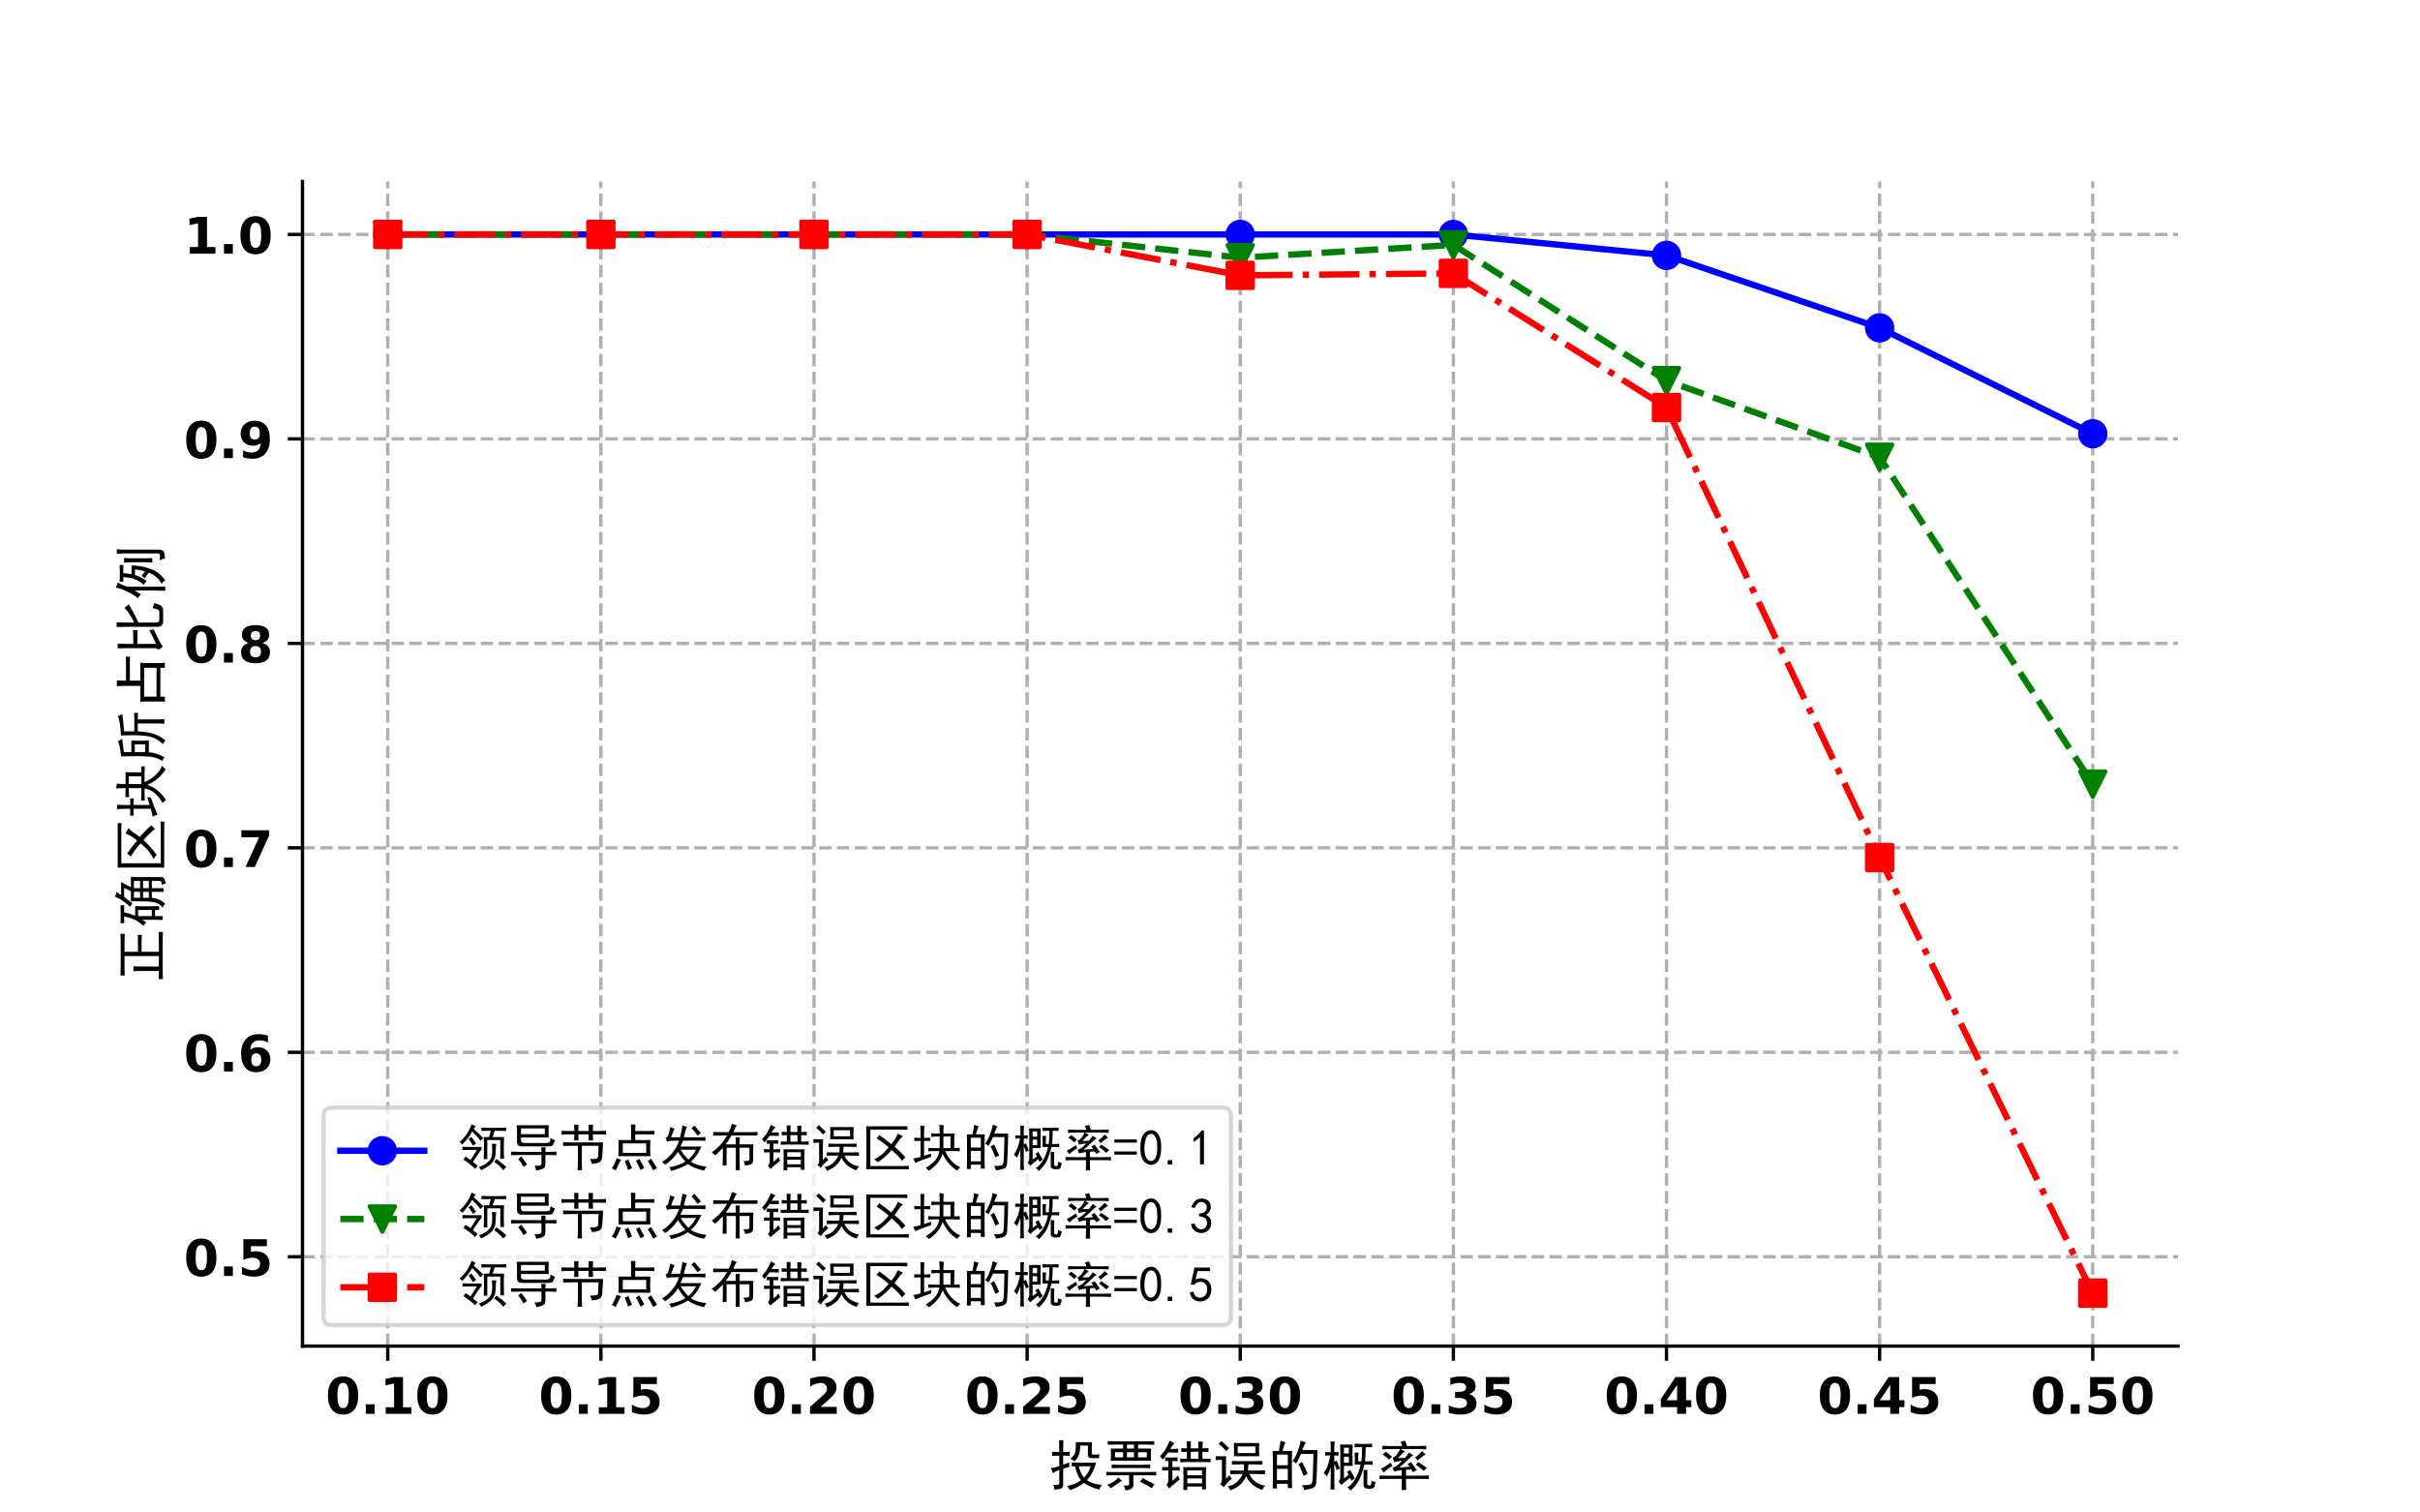 <?xml version="1.0" encoding="utf-8" standalone="no"?>
<!DOCTYPE svg PUBLIC "-//W3C//DTD SVG 1.1//EN"
  "http://www.w3.org/Graphics/SVG/1.1/DTD/svg11.dtd">
<!-- Created with matplotlib (https://matplotlib.org/) -->
<svg height="360pt" version="1.1" viewBox="0 0 576 360" width="576pt" xmlns="http://www.w3.org/2000/svg" xmlns:xlink="http://www.w3.org/1999/xlink">
 <defs>
  <style type="text/css">*{stroke-linecap:butt;stroke-linejoin:round;}</style>
 </defs>
 <g id="figure_1">
  <g id="patch_1">
   <path d="M 0 360 
L 576 360 
L 576 0 
L 0 0 
z
" style="fill:#ffffff;"/>
  </g>
  <g id="axes_1">
   <g id="patch_2">
    <path d="M 72 320.4 
L 518.4 320.4 
L 518.4 43.2 
L 72 43.2 
z
" style="fill:#ffffff;"/>
   </g>
   <g id="matplotlib.axis_1">
    <g id="xtick_1">
     <g id="line2d_1">
      <path clip-path="url(#pb05c354118)" d="M 92.291 320.4 
L 92.291 43.2 
" style="fill:none;stroke:#b0b0b0;stroke-dasharray:2.96,1.28;stroke-dashoffset:0;stroke-width:0.8;"/>
     </g>
     <g id="line2d_2">
      <defs>
       <path d="M 0 0 
L 0 3.5 
" id="m60b25758b2" style="stroke:#000000;stroke-width:0.8;"/>
      </defs>
      <g>
       <use style="stroke:#000000;stroke-width:0.8;" x="92.291" xlink:href="#m60b25758b2" y="320.4"/>
      </g>
     </g>
     <g id="text_1">
      <!-- 0.10 -->
      <g transform="translate(77.488 336.518)scale(0.12 -0.12)">
       <defs>
        <path d="M 46 36.531 
Q 46 50.203 43.438 55.781 
Q 40.875 61.375 34.812 61.375 
Q 28.766 61.375 26.172 55.781 
Q 23.578 50.203 23.578 36.531 
Q 23.578 22.703 26.172 17.031 
Q 28.766 11.375 34.812 11.375 
Q 40.828 11.375 43.406 17.031 
Q 46 22.703 46 36.531 
z
M 64.797 36.375 
Q 64.797 18.266 56.984 8.422 
Q 49.172 -1.422 34.812 -1.422 
Q 20.406 -1.422 12.594 8.422 
Q 4.781 18.266 4.781 36.375 
Q 4.781 54.547 12.594 64.375 
Q 20.406 74.219 34.812 74.219 
Q 49.172 74.219 56.984 64.375 
Q 64.797 54.547 64.797 36.375 
z
" id="DejaVuSans-Bold-48"/>
        <path d="M 10.203 18.891 
L 27.781 18.891 
L 27.781 0 
L 10.203 0 
z
" id="DejaVuSans-Bold-46"/>
        <path d="M 11.719 12.984 
L 28.328 12.984 
L 28.328 60.109 
L 11.281 56.594 
L 11.281 69.391 
L 28.219 72.906 
L 46.094 72.906 
L 46.094 12.984 
L 62.703 12.984 
L 62.703 0 
L 11.719 0 
z
" id="DejaVuSans-Bold-49"/>
       </defs>
       <use xlink:href="#DejaVuSans-Bold-48"/>
       <use x="69.58" xlink:href="#DejaVuSans-Bold-46"/>
       <use x="107.568" xlink:href="#DejaVuSans-Bold-49"/>
       <use x="177.148" xlink:href="#DejaVuSans-Bold-48"/>
      </g>
     </g>
    </g>
    <g id="xtick_2">
     <g id="line2d_3">
      <path clip-path="url(#pb05c354118)" d="M 143.018 320.4 
L 143.018 43.2 
" style="fill:none;stroke:#b0b0b0;stroke-dasharray:2.96,1.28;stroke-dashoffset:0;stroke-width:0.8;"/>
     </g>
     <g id="line2d_4">
      <g>
       <use style="stroke:#000000;stroke-width:0.8;" x="143.018" xlink:href="#m60b25758b2" y="320.4"/>
      </g>
     </g>
     <g id="text_2">
      <!-- 0.15 -->
      <g transform="translate(128.215 336.518)scale(0.12 -0.12)">
       <defs>
        <path d="M 10.594 72.906 
L 57.328 72.906 
L 57.328 59.078 
L 25.594 59.078 
L 25.594 47.797 
Q 27.734 48.391 29.906 48.703 
Q 32.078 49.031 34.422 49.031 
Q 47.75 49.031 55.172 42.359 
Q 62.594 35.688 62.594 23.781 
Q 62.594 11.969 54.516 5.266 
Q 46.438 -1.422 32.078 -1.422 
Q 25.875 -1.422 19.797 -0.219 
Q 13.719 0.984 7.719 3.422 
L 7.719 18.219 
Q 13.672 14.797 19.016 13.078 
Q 24.359 11.375 29.109 11.375 
Q 35.938 11.375 39.859 14.719 
Q 43.797 18.062 43.797 23.781 
Q 43.797 29.547 39.859 32.859 
Q 35.938 36.188 29.109 36.188 
Q 25.047 36.188 20.453 35.125 
Q 15.875 34.078 10.594 31.891 
z
" id="DejaVuSans-Bold-53"/>
       </defs>
       <use xlink:href="#DejaVuSans-Bold-48"/>
       <use x="69.58" xlink:href="#DejaVuSans-Bold-46"/>
       <use x="107.568" xlink:href="#DejaVuSans-Bold-49"/>
       <use x="177.148" xlink:href="#DejaVuSans-Bold-53"/>
      </g>
     </g>
    </g>
    <g id="xtick_3">
     <g id="line2d_5">
      <path clip-path="url(#pb05c354118)" d="M 193.745 320.4 
L 193.745 43.2 
" style="fill:none;stroke:#b0b0b0;stroke-dasharray:2.96,1.28;stroke-dashoffset:0;stroke-width:0.8;"/>
     </g>
     <g id="line2d_6">
      <g>
       <use style="stroke:#000000;stroke-width:0.8;" x="193.745" xlink:href="#m60b25758b2" y="320.4"/>
      </g>
     </g>
     <g id="text_3">
      <!-- 0.20 -->
      <g transform="translate(178.942 336.518)scale(0.12 -0.12)">
       <defs>
        <path d="M 28.812 13.812 
L 60.891 13.812 
L 60.891 0 
L 7.906 0 
L 7.906 13.812 
L 34.516 37.312 
Q 38.094 40.531 39.797 43.609 
Q 41.5 46.688 41.5 50 
Q 41.5 55.125 38.062 58.25 
Q 34.625 61.375 28.906 61.375 
Q 24.516 61.375 19.281 59.5 
Q 14.062 57.625 8.109 53.906 
L 8.109 69.922 
Q 14.453 72.016 20.656 73.109 
Q 26.859 74.219 32.812 74.219 
Q 45.906 74.219 53.156 68.453 
Q 60.406 62.703 60.406 52.391 
Q 60.406 46.438 57.328 41.281 
Q 54.25 36.141 44.391 27.484 
z
" id="DejaVuSans-Bold-50"/>
       </defs>
       <use xlink:href="#DejaVuSans-Bold-48"/>
       <use x="69.58" xlink:href="#DejaVuSans-Bold-46"/>
       <use x="107.568" xlink:href="#DejaVuSans-Bold-50"/>
       <use x="177.148" xlink:href="#DejaVuSans-Bold-48"/>
      </g>
     </g>
    </g>
    <g id="xtick_4">
     <g id="line2d_7">
      <path clip-path="url(#pb05c354118)" d="M 244.473 320.4 
L 244.473 43.2 
" style="fill:none;stroke:#b0b0b0;stroke-dasharray:2.96,1.28;stroke-dashoffset:0;stroke-width:0.8;"/>
     </g>
     <g id="line2d_8">
      <g>
       <use style="stroke:#000000;stroke-width:0.8;" x="244.473" xlink:href="#m60b25758b2" y="320.4"/>
      </g>
     </g>
     <g id="text_4">
      <!-- 0.25 -->
      <g transform="translate(229.67 336.518)scale(0.12 -0.12)">
       <use xlink:href="#DejaVuSans-Bold-48"/>
       <use x="69.58" xlink:href="#DejaVuSans-Bold-46"/>
       <use x="107.568" xlink:href="#DejaVuSans-Bold-50"/>
       <use x="177.148" xlink:href="#DejaVuSans-Bold-53"/>
      </g>
     </g>
    </g>
    <g id="xtick_5">
     <g id="line2d_9">
      <path clip-path="url(#pb05c354118)" d="M 295.2 320.4 
L 295.2 43.2 
" style="fill:none;stroke:#b0b0b0;stroke-dasharray:2.96,1.28;stroke-dashoffset:0;stroke-width:0.8;"/>
     </g>
     <g id="line2d_10">
      <g>
       <use style="stroke:#000000;stroke-width:0.8;" x="295.2" xlink:href="#m60b25758b2" y="320.4"/>
      </g>
     </g>
     <g id="text_5">
      <!-- 0.30 -->
      <g transform="translate(280.397 336.518)scale(0.12 -0.12)">
       <defs>
        <path d="M 46.578 39.312 
Q 53.953 37.406 57.781 32.688 
Q 61.625 27.984 61.625 20.703 
Q 61.625 9.859 53.312 4.219 
Q 45.016 -1.422 29.109 -1.422 
Q 23.484 -1.422 17.844 -0.516 
Q 12.203 0.391 6.688 2.203 
L 6.688 16.703 
Q 11.969 14.062 17.156 12.719 
Q 22.359 11.375 27.391 11.375 
Q 34.859 11.375 38.844 13.953 
Q 42.828 16.547 42.828 21.391 
Q 42.828 26.375 38.75 28.938 
Q 34.672 31.5 26.703 31.5 
L 19.188 31.5 
L 19.188 43.609 
L 27.094 43.609 
Q 34.188 43.609 37.641 45.828 
Q 41.109 48.047 41.109 52.594 
Q 41.109 56.781 37.734 59.078 
Q 34.375 61.375 28.219 61.375 
Q 23.688 61.375 19.047 60.344 
Q 14.406 59.328 9.812 57.328 
L 9.812 71.094 
Q 15.375 72.656 20.844 73.438 
Q 26.312 74.219 31.594 74.219 
Q 45.797 74.219 52.844 69.547 
Q 59.906 64.891 59.906 55.516 
Q 59.906 49.125 56.531 45.047 
Q 53.172 40.969 46.578 39.312 
z
" id="DejaVuSans-Bold-51"/>
       </defs>
       <use xlink:href="#DejaVuSans-Bold-48"/>
       <use x="69.58" xlink:href="#DejaVuSans-Bold-46"/>
       <use x="107.568" xlink:href="#DejaVuSans-Bold-51"/>
       <use x="177.148" xlink:href="#DejaVuSans-Bold-48"/>
      </g>
     </g>
    </g>
    <g id="xtick_6">
     <g id="line2d_11">
      <path clip-path="url(#pb05c354118)" d="M 345.927 320.4 
L 345.927 43.2 
" style="fill:none;stroke:#b0b0b0;stroke-dasharray:2.96,1.28;stroke-dashoffset:0;stroke-width:0.8;"/>
     </g>
     <g id="line2d_12">
      <g>
       <use style="stroke:#000000;stroke-width:0.8;" x="345.927" xlink:href="#m60b25758b2" y="320.4"/>
      </g>
     </g>
     <g id="text_6">
      <!-- 0.35 -->
      <g transform="translate(331.124 336.518)scale(0.12 -0.12)">
       <use xlink:href="#DejaVuSans-Bold-48"/>
       <use x="69.58" xlink:href="#DejaVuSans-Bold-46"/>
       <use x="107.568" xlink:href="#DejaVuSans-Bold-51"/>
       <use x="177.148" xlink:href="#DejaVuSans-Bold-53"/>
      </g>
     </g>
    </g>
    <g id="xtick_7">
     <g id="line2d_13">
      <path clip-path="url(#pb05c354118)" d="M 396.655 320.4 
L 396.655 43.2 
" style="fill:none;stroke:#b0b0b0;stroke-dasharray:2.96,1.28;stroke-dashoffset:0;stroke-width:0.8;"/>
     </g>
     <g id="line2d_14">
      <g>
       <use style="stroke:#000000;stroke-width:0.8;" x="396.655" xlink:href="#m60b25758b2" y="320.4"/>
      </g>
     </g>
     <g id="text_7">
      <!-- 0.40 -->
      <g transform="translate(381.851 336.518)scale(0.12 -0.12)">
       <defs>
        <path d="M 36.812 57.422 
L 16.219 26.906 
L 36.812 26.906 
z
M 33.688 72.906 
L 54.594 72.906 
L 54.594 26.906 
L 64.984 26.906 
L 64.984 13.281 
L 54.594 13.281 
L 54.594 0 
L 36.812 0 
L 36.812 13.281 
L 4.5 13.281 
L 4.5 29.391 
z
" id="DejaVuSans-Bold-52"/>
       </defs>
       <use xlink:href="#DejaVuSans-Bold-48"/>
       <use x="69.58" xlink:href="#DejaVuSans-Bold-46"/>
       <use x="107.568" xlink:href="#DejaVuSans-Bold-52"/>
       <use x="177.148" xlink:href="#DejaVuSans-Bold-48"/>
      </g>
     </g>
    </g>
    <g id="xtick_8">
     <g id="line2d_15">
      <path clip-path="url(#pb05c354118)" d="M 447.382 320.4 
L 447.382 43.2 
" style="fill:none;stroke:#b0b0b0;stroke-dasharray:2.96,1.28;stroke-dashoffset:0;stroke-width:0.8;"/>
     </g>
     <g id="line2d_16">
      <g>
       <use style="stroke:#000000;stroke-width:0.8;" x="447.382" xlink:href="#m60b25758b2" y="320.4"/>
      </g>
     </g>
     <g id="text_8">
      <!-- 0.45 -->
      <g transform="translate(432.579 336.518)scale(0.12 -0.12)">
       <use xlink:href="#DejaVuSans-Bold-48"/>
       <use x="69.58" xlink:href="#DejaVuSans-Bold-46"/>
       <use x="107.568" xlink:href="#DejaVuSans-Bold-52"/>
       <use x="177.148" xlink:href="#DejaVuSans-Bold-53"/>
      </g>
     </g>
    </g>
    <g id="xtick_9">
     <g id="line2d_17">
      <path clip-path="url(#pb05c354118)" d="M 498.109 320.4 
L 498.109 43.2 
" style="fill:none;stroke:#b0b0b0;stroke-dasharray:2.96,1.28;stroke-dashoffset:0;stroke-width:0.8;"/>
     </g>
     <g id="line2d_18">
      <g>
       <use style="stroke:#000000;stroke-width:0.8;" x="498.109" xlink:href="#m60b25758b2" y="320.4"/>
      </g>
     </g>
     <g id="text_9">
      <!-- 0.50 -->
      <g transform="translate(483.306 336.518)scale(0.12 -0.12)">
       <use xlink:href="#DejaVuSans-Bold-48"/>
       <use x="69.58" xlink:href="#DejaVuSans-Bold-46"/>
       <use x="107.568" xlink:href="#DejaVuSans-Bold-53"/>
       <use x="177.148" xlink:href="#DejaVuSans-Bold-48"/>
      </g>
     </g>
    </g>
    <g id="text_10">
     <!-- 投票错误的概率 -->
     <g transform="translate(249.7 353.373)scale(0.13 -0.13)">
      <defs>
       <path d="M 41.406 40.625 
Q 50 40.234 56.641 40.234 
L 85.938 40.234 
Q 84.375 32.422 80.078 24.016 
Q 75.781 15.625 69.531 8.203 
Q 74.219 4.297 82.031 2.141 
Q 89.844 0 96.875 -0.391 
Q 93.359 -4.297 91.797 -8.984 
Q 83.984 -7.031 77.141 -4.094 
Q 70.312 -1.172 63.672 3.125 
Q 57.812 -1.172 52.344 -4.094 
Q 46.875 -7.031 38.281 -10.156 
Q 36.719 -6.641 32.812 -2.734 
Q 37.891 -1.562 44.141 0.391 
Q 50.391 2.344 58.203 8.203 
Q 50.391 18.359 47.656 33.594 
L 41.406 33.594 
z
M 18.75 59.766 
Q 18.75 72.266 18.359 81.25 
L 26.172 81.25 
Q 25.781 73.047 25.781 59.766 
Q 32.031 59.766 37.891 60.156 
L 37.891 52.734 
Q 32.031 53.125 25.781 53.125 
L 25.781 36.719 
Q 29.297 37.5 36.719 40.625 
Q 36.719 37.109 37.5 32.812 
Q 33.984 32.031 25.781 28.906 
L 25.781 -0.781 
Q 25.391 -5.859 22.266 -7.031 
Q 19.141 -8.203 9.766 -9.375 
Q 9.766 -4.688 7.422 -0.391 
Q 14.453 -0.781 16.406 -0.391 
Q 18.359 0 18.75 3.516 
L 18.75 26.953 
Q 10.547 23.828 6.641 21.094 
Q 5.469 26.172 3.125 30.078 
Q 9.375 30.859 18.75 33.984 
L 18.75 53.125 
Q 10.547 53.125 5.469 52.734 
L 5.469 60.156 
Q 10.547 59.766 18.75 59.766 
z
M 83.984 48.438 
Q 78.906 48.438 75 48.828 
Q 71.094 49.219 71.094 55.469 
L 71.094 71.484 
L 57.031 71.484 
Q 57.031 60.547 54.484 54.297 
Q 51.953 48.047 46.484 42.578 
Q 43.359 45.703 39.062 47.266 
Q 47.266 53.906 48.234 60.938 
Q 49.219 67.969 48.828 77.734 
L 78.516 77.734 
Q 78.125 73.828 78.125 67.188 
L 78.125 57.812 
Q 78.125 55.078 80.859 55.078 
L 86.719 55.078 
Q 90.234 55.078 92.188 55.469 
Q 91.406 52.344 91.406 48.438 
z
M 54.297 33.594 
Q 57.812 19.531 64.062 12.891 
Q 67.578 16.797 70.5 21.094 
Q 73.438 25.391 76.172 33.594 
L 54.297 33.594 
z
" id="SimHei-25237"/>
       <path d="M 12.891 43.75 
Q 13.281 49.609 13.281 54.688 
Q 13.281 60.156 12.891 66.016 
L 35.547 66.016 
L 35.547 73.438 
L 21.484 73.438 
Q 12.109 73.438 7.422 73.047 
L 7.422 79.688 
Q 13.281 79.297 22.266 79.297 
L 76.562 79.297 
Q 83.594 79.297 92.578 79.688 
L 92.578 73.047 
Q 83.594 73.438 76.562 73.438 
L 62.891 73.438 
L 62.891 66.016 
L 86.719 66.016 
Q 86.328 60.156 86.328 54.688 
Q 86.328 49.609 86.719 43.75 
z
M 4.688 23.438 
Q 8.984 23.047 14.453 23.047 
L 83.203 23.047 
Q 88.672 23.047 96.094 23.438 
L 96.094 16.797 
Q 88.672 17.188 83.203 17.188 
L 54.297 17.188 
L 54.297 -0.781 
Q 54.297 -5.859 50.188 -7.812 
Q 46.094 -9.766 39.844 -10.547 
Q 39.062 -5.859 36.328 -1.562 
Q 42.188 -1.953 44.328 -1.562 
Q 46.484 -1.172 46.484 1.562 
L 46.484 17.188 
L 14.453 17.188 
Q 8.984 17.188 4.688 16.797 
z
M 71.875 36.328 
Q 78.516 36.328 85.156 36.719 
L 85.156 30.078 
Q 78.125 30.469 72.266 30.469 
L 26.953 30.469 
Q 20.703 30.469 14.453 30.078 
L 14.453 36.719 
Q 20.703 36.328 27.344 36.328 
z
M 71.094 12.109 
Q 87.109 3.906 93.359 0.391 
Q 89.844 -2.734 87.891 -6.641 
Q 81.25 -1.562 66.406 5.469 
Q 69.531 8.203 71.094 12.109 
z
M 6.25 -0.391 
Q 10.156 1.172 15.812 4.094 
Q 21.484 7.031 26.953 13.281 
Q 29.688 10.156 33.984 7.031 
Q 31.25 5.859 25.781 1.953 
Q 20.312 -1.953 12.5 -6.641 
Q 10.547 -3.125 6.25 -0.391 
z
M 78.906 50 
L 78.906 59.375 
L 62.891 59.375 
L 62.891 50 
z
M 35.547 50 
L 35.547 59.375 
L 20.703 59.375 
L 20.703 50 
z
M 55.469 50 
L 55.469 59.375 
L 42.578 59.375 
L 42.578 50 
z
M 55.469 66.016 
L 55.469 73.438 
L 42.578 73.438 
L 42.578 66.016 
z
" id="SimHei-31080"/>
       <path d="M 87.5 32.031 
Q 87.109 27.344 87.109 12.109 
Q 87.109 -2.734 87.5 -8.594 
L 80.078 -8.594 
L 80.078 -3.516 
L 53.125 -3.516 
L 53.125 -9.766 
L 45.703 -9.766 
Q 46.094 1.562 46.094 12.5 
Q 46.094 23.828 45.703 32.031 
L 87.5 32.031 
z
M 52.344 66.406 
Q 52.344 75 51.953 79.297 
L 59.766 79.297 
Q 59.375 71.484 59.375 66.406 
L 73.438 66.406 
Q 73.438 73.047 73.047 78.906 
L 81.25 78.906 
Q 80.859 74.609 80.859 66.406 
Q 87.109 66.406 91.797 66.797 
L 91.797 59.766 
Q 86.328 60.156 80.859 60.156 
L 80.859 47.266 
Q 91.406 47.266 95.703 47.656 
L 95.703 41.016 
Q 91.016 41.406 83.203 41.406 
L 50.391 41.406 
Q 47.656 41.406 40.234 41.016 
L 40.234 47.656 
Q 44.531 47.266 52.344 47.266 
L 52.344 60.156 
Q 50 60.156 42.188 59.766 
L 42.188 66.797 
Q 49.219 66.406 52.344 66.406 
z
M 35.156 42.969 
Q 30.859 43.359 25.781 43.359 
L 25.781 32.031 
Q 33.203 32.031 39.062 32.422 
L 39.062 25.781 
Q 32.812 26.172 25.781 26.172 
L 25.781 7.031 
Q 32.031 12.109 35.938 16.797 
Q 37.5 12.5 39.062 9.375 
Q 34.766 5.859 29.688 1.75 
Q 24.609 -2.344 19.922 -7.031 
Q 17.188 -3.125 14.844 -0.391 
Q 18.359 3.125 18.359 7.422 
L 18.359 26.172 
Q 12.109 26.172 7.031 25.781 
L 7.031 32.422 
Q 12.5 32.031 18.359 32.031 
L 18.359 43.359 
Q 15.625 43.359 12.5 42.969 
L 12.5 50 
Q 16.406 49.609 20.312 49.609 
L 28.516 49.609 
Q 31.641 49.609 35.156 50 
z
M 3.125 51.953 
Q 10.156 59.375 14.25 66.797 
Q 18.359 74.219 20.703 80.469 
Q 25.781 77.734 29.688 75.781 
Q 24.609 70.703 21.875 65.234 
Q 30.078 65.234 36.328 65.625 
L 36.328 58.594 
Q 29.297 58.984 18.359 58.984 
Q 13.281 51.953 8.203 45.703 
Q 5.859 48.828 3.125 51.953 
z
M 80.078 2.344 
L 80.078 11.328 
L 53.125 11.328 
L 53.125 2.344 
z
M 80.078 17.188 
L 80.078 26.172 
L 53.125 26.172 
L 53.125 17.188 
z
M 73.438 47.266 
L 73.438 60.156 
L 59.375 60.156 
L 59.375 47.266 
z
" id="SimHei-38169"/>
       <path d="M 72.266 42.969 
Q 83.203 42.969 90.625 43.359 
L 90.625 36.719 
Q 82.812 37.109 72.266 37.109 
L 64.844 37.109 
Q 64.844 33.203 64.062 25.781 
L 78.516 25.781 
Q 87.109 25.781 95.312 26.172 
L 95.312 19.141 
Q 87.109 19.531 78.516 19.531 
L 66.406 19.531 
Q 71.484 9.375 78.906 4.484 
Q 86.328 -0.391 95.703 -1.953 
Q 92.188 -5.469 90.234 -9.766 
Q 76.172 -4.297 69.531 2.734 
Q 62.891 9.766 60.938 15.625 
Q 56.25 5.078 48.828 -0.969 
Q 41.406 -7.031 31.641 -10.547 
Q 30.859 -7.031 26.953 -3.125 
Q 38.672 -1.172 45.891 6.828 
Q 53.125 14.844 54.297 19.531 
L 46.484 19.531 
Q 37.5 19.531 31.641 19.141 
L 31.641 26.172 
Q 38.672 25.781 45.312 25.781 
L 56.25 25.781 
Q 57.031 31.641 57.031 37.109 
L 51.953 37.109 
Q 41.797 37.109 34.766 36.719 
L 34.766 43.359 
Q 42.188 42.969 49.219 42.969 
z
M 84.766 76.172 
Q 84.375 71.094 84.375 63.672 
Q 84.375 56.25 84.766 51.953 
L 38.281 51.953 
Q 38.672 55.859 38.672 63.281 
Q 38.672 70.703 38.281 76.172 
L 84.766 76.172 
z
M 24.219 51.953 
Q 23.828 46.875 23.828 39.062 
L 23.828 10.547 
L 29.688 17.188 
Q 31.641 13.672 34.766 10.938 
Q 26.172 4.688 19.531 -5.078 
Q 17.188 -1.562 12.891 0.781 
Q 16.016 3.906 16.406 7.812 
L 16.406 45.312 
Q 10.938 45.312 5.078 44.922 
L 5.078 52.344 
Q 8.594 51.953 11.719 51.953 
z
M 77.734 57.812 
L 77.734 69.922 
L 45.312 69.922 
L 45.312 57.812 
z
M 15.234 80.078 
Q 17.969 78.125 29.688 66.797 
Q 26.953 64.453 24.219 61.328 
Q 17.969 68.75 10.547 74.609 
Q 13.672 77.734 15.234 80.078 
z
" id="SimHei-35823"/>
       <path d="M 32.812 77.734 
Q 30.859 74.219 27.344 61.719 
L 44.922 61.719 
Q 44.531 55.078 44.531 44.922 
L 44.531 10.547 
Q 44.531 4.688 44.922 -6.25 
L 37.109 -6.25 
L 37.109 1.562 
L 17.188 1.562 
L 17.188 -7.031 
L 9.375 -7.031 
Q 9.766 5.469 9.766 8.594 
L 9.766 44.531 
Q 9.766 55.078 9.375 61.719 
L 20.703 61.719 
Q 22.656 70.703 23.828 80.469 
Q 29.297 78.516 32.812 77.734 
z
M 91.016 48.047 
Q 90.625 24.219 89.062 2.734 
Q 88.281 -4.297 81.641 -6.641 
Q 75 -8.984 66.797 -9.766 
Q 66.406 -5.469 63.281 -0.781 
Q 71.094 -1.172 75.578 -0.391 
Q 80.078 0.391 81.25 3.125 
Q 82.422 5.859 83 19.141 
Q 83.594 32.422 83.984 56.25 
L 61.328 56.25 
Q 58.203 48.828 52.344 38.672 
Q 49.609 41.406 45.703 42.969 
Q 49.219 47.656 52.344 54.297 
Q 55.469 60.938 57.812 68.75 
Q 60.156 76.562 60.547 80.859 
Q 66.016 78.516 69.922 77.344 
Q 67.969 74.219 66.594 70.5 
Q 65.234 66.797 63.672 63.281 
L 91.406 63.281 
Q 91.016 55.078 91.016 48.047 
z
M 37.109 8.203 
L 37.109 28.906 
L 17.188 28.906 
L 17.188 8.203 
z
M 37.109 35.547 
L 37.109 55.078 
L 17.188 55.078 
L 17.188 35.547 
z
M 67.969 32.031 
Q 70.312 27.344 73.438 19.922 
Q 70.703 18.75 66.016 16.016 
Q 63.281 23.438 60.938 28.703 
Q 58.594 33.984 56.25 37.5 
Q 58.984 39.062 63.281 41.406 
z
" id="SimHei-30340"/>
       <path d="M 48.438 17.969 
Q 46.875 21.094 45.312 23.047 
Q 48.047 25 51.172 26.953 
Q 53.516 23.047 55.266 19.719 
Q 57.031 16.406 59.766 11.719 
Q 57.422 9.766 53.516 7.031 
Q 52.734 9.375 51.172 12.5 
Q 48.047 9.766 43.359 6.438 
Q 38.672 3.125 35.156 -0.781 
Q 32.422 3.125 30.078 5.469 
Q 32.812 8.203 33.203 13.672 
L 33.203 62.5 
Q 33.203 69.141 32.812 73.438 
L 55.859 73.438 
Q 55.469 67.578 55.469 54.297 
Q 55.469 41.406 55.859 34.375 
L 39.844 34.375 
L 39.844 11.719 
Q 42.578 13.281 48.438 17.969 
z
M 51.953 -10.938 
Q 50 -7.812 46.094 -5.078 
Q 53.125 -1.172 60.156 9.953 
Q 67.188 21.094 70.312 36.719 
L 59.375 36.719 
Q 59.766 42.578 59.766 48.047 
Q 59.766 53.516 59.375 58.594 
L 66.797 58.594 
Q 66.016 55.469 66.016 50.781 
L 66.016 42.578 
L 71.875 42.578 
Q 73.047 54.688 73.047 68.75 
L 69.141 68.75 
Q 63.672 68.75 59.375 68.359 
L 59.375 75 
Q 64.062 74.609 69.141 74.609 
L 80.469 74.609 
Q 87.891 74.609 91.406 75 
L 91.406 68.359 
Q 88.281 68.75 79.688 68.75 
Q 79.688 57.812 78.516 42.578 
L 83.984 42.578 
Q 87.5 42.578 92.578 42.969 
L 92.578 36.328 
Q 87.5 36.719 84.766 36.719 
L 77.344 36.719 
Q 72.266 16.797 66.984 7.219 
Q 61.719 -2.344 51.953 -10.938 
z
M 15.625 69.141 
Q 15.625 74.219 15.234 78.906 
L 23.047 78.906 
Q 22.266 73.828 22.266 67.188 
L 22.266 59.375 
Q 25.391 59.375 30.078 59.766 
L 30.078 53.125 
Q 25 53.516 22.266 53.516 
L 22.266 41.406 
Q 24.219 42.578 26.562 44.141 
Q 29.688 36.719 32.422 29.297 
Q 28.906 28.516 26.562 26.562 
Q 25 32.031 22.266 38.281 
L 22.266 4.688 
Q 22.266 -1.953 22.656 -8.984 
L 15.234 -8.984 
Q 15.625 -0.781 15.625 4.688 
L 15.625 31.641 
Q 12.891 22.656 8.594 14.844 
Q 7.031 17.969 2.734 21.094 
Q 7.812 28.516 10.344 35.547 
Q 12.891 42.578 14.844 53.516 
Q 7.812 53.516 5.469 53.125 
L 5.469 59.766 
Q 8.594 59.375 15.625 59.375 
z
M 82.812 26.953 
Q 82.422 16.406 82.422 3.516 
Q 82.422 -0.781 84.562 -1.172 
Q 86.719 -1.562 87.891 -1.359 
Q 89.062 -1.172 89.641 0.578 
Q 90.234 2.344 90.234 7.422 
Q 93.75 5.469 97.656 4.688 
Q 96.094 -3.516 94.531 -5.469 
Q 92.969 -7.422 88.281 -7.422 
L 83.594 -7.422 
Q 75 -7.031 75.781 0.781 
Q 75.781 14.453 75.781 26.953 
L 82.812 26.953 
z
M 48.828 40.234 
L 48.828 51.172 
L 39.844 51.172 
L 39.844 40.234 
z
M 48.828 57.031 
L 48.828 67.578 
L 39.844 67.578 
L 39.844 57.031 
z
" id="SimHei-27010"/>
       <path d="M 51.953 80.469 
Q 53.516 76.562 55.469 70.703 
L 75 70.703 
Q 82.031 70.703 90.625 71.094 
L 90.625 64.453 
Q 82.031 65.234 74.609 65.234 
L 43.75 65.234 
Q 46.484 63.281 51.562 60.938 
Q 48.047 58.594 44.922 55.266 
Q 41.797 51.953 38.672 48.828 
L 51.172 48.828 
Q 55.859 53.516 58.984 58.984 
Q 62.5 56.25 66.797 53.516 
Q 61.719 50.781 56.25 44.922 
Q 50.781 39.062 41.016 31.25 
L 60.156 32.812 
Q 58.203 35.156 56.25 37.891 
Q 58.594 38.672 62.5 41.406 
Q 66.406 36.719 73.438 26.562 
Q 69.922 25.391 66.016 22.656 
Q 65.234 25 62.891 27.734 
Q 57.812 27.344 53.516 27.344 
L 53.516 16.406 
L 80.469 16.406 
Q 88.672 16.406 95.312 16.797 
L 95.312 10.156 
Q 89.062 10.547 80.078 10.547 
L 53.516 10.547 
L 53.516 2.734 
Q 53.516 -4.688 53.906 -9.766 
L 45.312 -9.766 
Q 45.703 -4.688 45.703 2.734 
L 45.703 10.547 
L 20.703 10.547 
Q 12.891 10.547 5.078 10.156 
L 5.078 16.797 
Q 12.891 16.406 21.094 16.406 
L 45.703 16.406 
L 45.703 26.562 
Q 42.188 26.172 38.672 25.578 
Q 35.156 25 31.641 23.828 
Q 30.469 27.734 28.906 31.25 
Q 32.422 31.641 36.328 34.375 
Q 40.234 37.109 46.484 43.75 
Q 35.938 42.578 31.641 41.016 
Q 30.859 44.922 28.906 49.609 
Q 32.422 49.609 36.328 54.484 
Q 40.234 59.375 42.969 65.234 
L 26.562 65.234 
Q 17.969 65.234 10.156 64.453 
L 10.156 71.094 
Q 17.969 70.703 24.219 70.703 
L 46.484 70.703 
Q 45.312 75.391 43.75 78.516 
Q 47.266 79.297 51.953 80.469 
z
M 25.391 40.234 
Q 26.953 37.5 28.516 34.375 
Q 24.609 32.031 20.703 29.094 
Q 16.797 26.172 12.5 22.266 
Q 9.766 26.172 7.422 29.297 
Q 12.5 31.641 17.188 34.562 
Q 21.875 37.5 25.391 40.234 
z
M 75.781 41.406 
Q 80.078 38.672 83.391 36.516 
Q 86.719 34.375 91.797 30.469 
Q 88.672 28.125 85.938 25 
Q 82.812 27.734 79.094 30.859 
Q 75.391 33.984 71.484 36.328 
Q 73.828 38.672 75.781 41.406 
z
M 89.453 55.078 
Q 86.719 53.906 82.812 50.969 
Q 78.906 48.047 75 44.141 
Q 72.266 47.656 69.922 49.609 
Q 73.438 51.953 76.172 54.484 
Q 78.906 57.031 82.812 61.328 
Q 86.328 57.812 89.453 55.078 
z
M 16.406 60.156 
Q 22.266 56.25 27.734 51.172 
Q 24.609 48.438 22.266 45.703 
Q 16.797 51.562 10.547 55.078 
Q 13.672 57.812 16.406 60.156 
z
" id="SimHei-29575"/>
      </defs>
      <use xlink:href="#SimHei-25237"/>
      <use x="100" xlink:href="#SimHei-31080"/>
      <use x="200" xlink:href="#SimHei-38169"/>
      <use x="300" xlink:href="#SimHei-35823"/>
      <use x="400" xlink:href="#SimHei-30340"/>
      <use x="500" xlink:href="#SimHei-27010"/>
      <use x="600" xlink:href="#SimHei-29575"/>
     </g>
    </g>
   </g>
   <g id="matplotlib.axis_2">
    <g id="ytick_1">
     <g id="line2d_19">
      <path clip-path="url(#pb05c354118)" d="M 72 299.143 
L 518.4 299.143 
" style="fill:none;stroke:#b0b0b0;stroke-dasharray:2.96,1.28;stroke-dashoffset:0;stroke-width:0.8;"/>
     </g>
     <g id="line2d_20">
      <defs>
       <path d="M 0 0 
L -3.5 0 
" id="m883fb19df5" style="stroke:#000000;stroke-width:0.8;"/>
      </defs>
      <g>
       <use style="stroke:#000000;stroke-width:0.8;" x="72" xlink:href="#m883fb19df5" y="299.143"/>
      </g>
     </g>
     <g id="text_11">
      <!-- 0.5 -->
      <g transform="translate(43.743 303.702)scale(0.12 -0.12)">
       <use xlink:href="#DejaVuSans-Bold-48"/>
       <use x="69.58" xlink:href="#DejaVuSans-Bold-46"/>
       <use x="107.568" xlink:href="#DejaVuSans-Bold-53"/>
      </g>
     </g>
    </g>
    <g id="ytick_2">
     <g id="line2d_21">
      <path clip-path="url(#pb05c354118)" d="M 72 250.475 
L 518.4 250.475 
" style="fill:none;stroke:#b0b0b0;stroke-dasharray:2.96,1.28;stroke-dashoffset:0;stroke-width:0.8;"/>
     </g>
     <g id="line2d_22">
      <g>
       <use style="stroke:#000000;stroke-width:0.8;" x="72" xlink:href="#m883fb19df5" y="250.475"/>
      </g>
     </g>
     <g id="text_12">
      <!-- 0.6 -->
      <g transform="translate(43.743 255.034)scale(0.12 -0.12)">
       <defs>
        <path d="M 36.188 35.984 
Q 31.25 35.984 28.781 32.781 
Q 26.312 29.594 26.312 23.188 
Q 26.312 16.797 28.781 13.594 
Q 31.25 10.406 36.188 10.406 
Q 41.156 10.406 43.625 13.594 
Q 46.094 16.797 46.094 23.188 
Q 46.094 29.594 43.625 32.781 
Q 41.156 35.984 36.188 35.984 
z
M 59.422 71 
L 59.422 57.516 
Q 54.781 59.719 50.672 60.766 
Q 46.578 61.812 42.672 61.812 
Q 34.281 61.812 29.594 57.141 
Q 24.906 52.484 24.125 43.312 
Q 27.344 45.703 31.094 46.891 
Q 34.859 48.094 39.312 48.094 
Q 50.484 48.094 57.344 41.547 
Q 64.203 35.016 64.203 24.422 
Q 64.203 12.703 56.531 5.641 
Q 48.875 -1.422 35.984 -1.422 
Q 21.781 -1.422 13.984 8.172 
Q 6.203 17.781 6.203 35.406 
Q 6.203 53.469 15.312 63.797 
Q 24.422 74.125 40.281 74.125 
Q 45.312 74.125 50.047 73.344 
Q 54.781 72.562 59.422 71 
z
" id="DejaVuSans-Bold-54"/>
       </defs>
       <use xlink:href="#DejaVuSans-Bold-48"/>
       <use x="69.58" xlink:href="#DejaVuSans-Bold-46"/>
       <use x="107.568" xlink:href="#DejaVuSans-Bold-54"/>
      </g>
     </g>
    </g>
    <g id="ytick_3">
     <g id="line2d_23">
      <path clip-path="url(#pb05c354118)" d="M 72 201.806 
L 518.4 201.806 
" style="fill:none;stroke:#b0b0b0;stroke-dasharray:2.96,1.28;stroke-dashoffset:0;stroke-width:0.8;"/>
     </g>
     <g id="line2d_24">
      <g>
       <use style="stroke:#000000;stroke-width:0.8;" x="72" xlink:href="#m883fb19df5" y="201.806"/>
      </g>
     </g>
     <g id="text_13">
      <!-- 0.7 -->
      <g transform="translate(43.743 206.365)scale(0.12 -0.12)">
       <defs>
        <path d="M 6.688 72.906 
L 61.625 72.906 
L 61.625 62.312 
L 33.203 0 
L 14.891 0 
L 41.797 59.078 
L 6.688 59.078 
z
" id="DejaVuSans-Bold-55"/>
       </defs>
       <use xlink:href="#DejaVuSans-Bold-48"/>
       <use x="69.58" xlink:href="#DejaVuSans-Bold-46"/>
       <use x="107.568" xlink:href="#DejaVuSans-Bold-55"/>
      </g>
     </g>
    </g>
    <g id="ytick_4">
     <g id="line2d_25">
      <path clip-path="url(#pb05c354118)" d="M 72 153.137 
L 518.4 153.137 
" style="fill:none;stroke:#b0b0b0;stroke-dasharray:2.96,1.28;stroke-dashoffset:0;stroke-width:0.8;"/>
     </g>
     <g id="line2d_26">
      <g>
       <use style="stroke:#000000;stroke-width:0.8;" x="72" xlink:href="#m883fb19df5" y="153.137"/>
      </g>
     </g>
     <g id="text_14">
      <!-- 0.8 -->
      <g transform="translate(43.743 157.696)scale(0.12 -0.12)">
       <defs>
        <path d="M 34.812 32.625 
Q 29.547 32.625 26.703 29.734 
Q 23.875 26.859 23.875 21.484 
Q 23.875 16.109 26.703 13.25 
Q 29.547 10.406 34.812 10.406 
Q 40.047 10.406 42.828 13.25 
Q 45.609 16.109 45.609 21.484 
Q 45.609 26.906 42.828 29.766 
Q 40.047 32.625 34.812 32.625 
z
M 21.094 38.812 
Q 14.453 40.828 11.078 44.969 
Q 7.719 49.125 7.719 55.328 
Q 7.719 64.547 14.594 69.375 
Q 21.484 74.219 34.812 74.219 
Q 48.047 74.219 54.922 69.406 
Q 61.812 64.594 61.812 55.328 
Q 61.812 49.125 58.422 44.969 
Q 55.031 40.828 48.391 38.812 
Q 55.812 36.766 59.594 32.156 
Q 63.375 27.547 63.375 20.516 
Q 63.375 9.672 56.172 4.125 
Q 48.969 -1.422 34.812 -1.422 
Q 20.609 -1.422 13.359 4.125 
Q 6.109 9.672 6.109 20.516 
Q 6.109 27.547 9.891 32.156 
Q 13.672 36.766 21.094 38.812 
z
M 25.484 53.422 
Q 25.484 49.078 27.906 46.734 
Q 30.328 44.391 34.812 44.391 
Q 39.203 44.391 41.594 46.734 
Q 44 49.078 44 53.422 
Q 44 57.766 41.594 60.078 
Q 39.203 62.406 34.812 62.406 
Q 30.328 62.406 27.906 60.062 
Q 25.484 57.719 25.484 53.422 
z
" id="DejaVuSans-Bold-56"/>
       </defs>
       <use xlink:href="#DejaVuSans-Bold-48"/>
       <use x="69.58" xlink:href="#DejaVuSans-Bold-46"/>
       <use x="107.568" xlink:href="#DejaVuSans-Bold-56"/>
      </g>
     </g>
    </g>
    <g id="ytick_5">
     <g id="line2d_27">
      <path clip-path="url(#pb05c354118)" d="M 72 104.469 
L 518.4 104.469 
" style="fill:none;stroke:#b0b0b0;stroke-dasharray:2.96,1.28;stroke-dashoffset:0;stroke-width:0.8;"/>
     </g>
     <g id="line2d_28">
      <g>
       <use style="stroke:#000000;stroke-width:0.8;" x="72" xlink:href="#m883fb19df5" y="104.469"/>
      </g>
     </g>
     <g id="text_15">
      <!-- 0.9 -->
      <g transform="translate(43.743 109.028)scale(0.12 -0.12)">
       <defs>
        <path d="M 10.016 1.609 
L 10.016 15.094 
Q 14.5 12.984 18.594 11.938 
Q 22.703 10.891 26.703 10.891 
Q 35.109 10.891 39.797 15.547 
Q 44.484 20.219 45.312 29.391 
Q 42 26.953 38.234 25.734 
Q 34.469 24.516 30.078 24.516 
Q 18.891 24.516 12.031 31.031 
Q 5.172 37.547 5.172 48.188 
Q 5.172 59.969 12.812 67.047 
Q 20.453 74.125 33.297 74.125 
Q 47.562 74.125 55.375 64.5 
Q 63.188 54.891 63.188 37.312 
Q 63.188 19.234 54.047 8.906 
Q 44.922 -1.422 29 -1.422 
Q 23.875 -1.422 19.188 -0.656 
Q 14.5 0.094 10.016 1.609 
z
M 33.203 36.719 
Q 38.141 36.719 40.625 39.906 
Q 43.109 43.109 43.109 49.516 
Q 43.109 55.859 40.625 59.078 
Q 38.141 62.312 33.203 62.312 
Q 28.266 62.312 25.781 59.078 
Q 23.297 55.859 23.297 49.516 
Q 23.297 43.109 25.781 39.906 
Q 28.266 36.719 33.203 36.719 
z
" id="DejaVuSans-Bold-57"/>
       </defs>
       <use xlink:href="#DejaVuSans-Bold-48"/>
       <use x="69.58" xlink:href="#DejaVuSans-Bold-46"/>
       <use x="107.568" xlink:href="#DejaVuSans-Bold-57"/>
      </g>
     </g>
    </g>
    <g id="ytick_6">
     <g id="line2d_29">
      <path clip-path="url(#pb05c354118)" d="M 72 55.8 
L 518.4 55.8 
" style="fill:none;stroke:#b0b0b0;stroke-dasharray:2.96,1.28;stroke-dashoffset:0;stroke-width:0.8;"/>
     </g>
     <g id="line2d_30">
      <g>
       <use style="stroke:#000000;stroke-width:0.8;" x="72" xlink:href="#m883fb19df5" y="55.8"/>
      </g>
     </g>
     <g id="text_16">
      <!-- 1.0 -->
      <g transform="translate(43.743 60.359)scale(0.12 -0.12)">
       <use xlink:href="#DejaVuSans-Bold-49"/>
       <use x="69.58" xlink:href="#DejaVuSans-Bold-46"/>
       <use x="107.568" xlink:href="#DejaVuSans-Bold-48"/>
      </g>
     </g>
    </g>
    <g id="text_17">
     <!-- 正确区块所占比例 -->
     <g transform="translate(38.118 233.8)rotate(-90)scale(0.13 -0.13)">
      <defs>
       <path d="M 75.391 72.266 
Q 82.812 72.266 88.672 72.656 
L 88.672 64.844 
Q 82.812 65.234 74.609 65.234 
L 55.859 65.234 
L 55.859 40.625 
L 75.781 40.625 
Q 82.031 40.625 86.719 41.016 
L 86.719 33.594 
Q 82.031 33.984 75.781 33.984 
L 55.859 33.984 
L 55.859 2.344 
L 75.781 2.344 
Q 83.984 2.344 92.188 2.734 
L 92.188 -5.078 
Q 83.984 -4.688 77.734 -4.688 
L 18.359 -4.688 
Q 10.938 -4.688 5.859 -5.078 
L 5.859 2.734 
Q 10.938 2.344 18.359 2.344 
L 20.703 2.344 
L 20.703 36.719 
Q 20.703 43.75 20.312 48.828 
L 29.297 48.828 
Q 28.906 44.141 28.906 36.719 
L 28.906 2.344 
L 48.047 2.344 
L 48.047 65.234 
L 25.391 65.234 
Q 17.969 65.234 12.5 64.844 
L 12.5 72.656 
Q 17.969 72.266 25.391 72.266 
z
" id="SimHei-27491"/>
       <path d="M 77.734 -3.125 
Q 82.031 -2.734 83.781 -1.953 
Q 85.547 -1.172 85.547 1.953 
L 85.547 15.234 
L 72.266 15.234 
L 72.266 -6.25 
L 65.625 -6.25 
L 65.625 15.234 
L 54.688 15.234 
Q 54.297 9.766 51.953 3.703 
Q 49.609 -2.344 43.75 -9.375 
Q 41.016 -5.469 36.328 -5.078 
Q 41.406 -0.781 43.938 4.094 
Q 46.484 8.984 47.266 15.625 
Q 48.047 22.266 48.234 34.172 
Q 48.438 46.094 48.047 53.516 
L 66.406 53.516 
Q 69.922 59.766 72.656 66.016 
L 56.641 66.016 
Q 51.953 60.547 44.531 50.781 
Q 41.406 53.516 37.891 54.688 
Q 44.922 62.109 49.609 69.141 
Q 54.297 76.172 56.641 82.812 
Q 60.938 80.859 65.625 79.688 
Q 63.672 78.516 59.766 71.484 
L 83.594 71.484 
Q 76.562 58.984 74.219 53.516 
L 92.969 53.516 
Q 92.578 46.484 92.578 38.281 
L 92.578 -0.781 
Q 92.969 -5.469 90.234 -7.219 
Q 87.5 -8.984 80.859 -10.547 
Q 80.469 -6.641 77.734 -3.125 
z
M 3.125 30.859 
Q 8.594 35.938 13.281 44.328 
Q 17.969 52.734 20.312 66.016 
Q 12.891 66.016 8.203 65.625 
L 8.203 72.656 
Q 13.672 72.266 18.75 72.266 
L 29.688 72.266 
Q 36.328 72.266 41.016 72.656 
L 41.016 65.625 
Q 36.328 66.016 28.125 66.016 
Q 25.781 55.078 21.875 45.703 
L 39.453 45.703 
Q 39.062 39.062 39.062 33.203 
L 39.062 16.797 
Q 39.062 10.156 39.453 1.953 
L 32.422 1.953 
L 32.422 9.375 
L 21.094 9.375 
L 21.094 -4.688 
L 14.062 -4.688 
Q 14.453 3.516 14.453 9.375 
L 14.453 32.812 
Q 12.5 29.688 9.766 25.391 
Q 7.422 28.516 3.125 30.859 
z
M 32.422 15.234 
L 32.422 40.234 
L 21.094 40.234 
L 21.094 15.234 
z
M 85.547 36.719 
L 85.547 48.047 
L 72.266 48.047 
L 72.266 36.719 
z
M 85.547 20.703 
L 85.547 31.25 
L 72.266 31.25 
L 72.266 20.703 
z
M 65.625 36.719 
L 65.625 48.047 
L 54.688 48.047 
L 54.688 36.719 
z
M 65.625 20.703 
L 65.625 31.25 
L 54.688 31.25 
L 54.688 20.703 
z
" id="SimHei-30830"/>
       <path d="M 91.406 70.703 
Q 85.547 71.094 75.781 71.094 
L 17.969 71.094 
L 17.969 -1.172 
L 81.641 -1.172 
Q 89.453 -1.172 94.141 -0.781 
L 94.141 -7.812 
Q 89.062 -7.422 80.859 -7.422 
L 9.766 -7.422 
Q 10.156 1.953 10.156 6.25 
L 10.156 65.625 
Q 10.156 72.266 9.766 77.734 
L 91.406 77.734 
z
M 35.547 60.547 
Q 49.219 51.172 59.375 42.188 
Q 68.359 52.734 72.656 63.281 
Q 76.953 60.547 82.812 57.812 
Q 78.516 55.078 75.391 50.391 
Q 72.266 45.703 66.016 37.109 
Q 79.297 26.172 87.5 15.625 
Q 82.812 12.5 80.859 8.984 
Q 74.609 18.359 60.156 30.469 
Q 54.297 23.828 48.234 18.359 
Q 42.188 12.891 33.203 6.25 
Q 29.688 9.766 25.391 12.109 
Q 33.203 15.625 39.453 20.5 
Q 45.703 25.391 54.297 35.938 
Q 44.531 44.922 30.078 53.906 
Q 33.984 57.031 35.547 60.547 
z
" id="SimHei-21306"/>
       <path d="M 55.469 63.281 
Q 55.469 75 55.078 80.859 
Q 57.812 80.078 63.672 79.297 
Q 63.281 76.562 63.078 72.656 
Q 62.891 68.75 62.891 63.281 
L 84.766 63.281 
Q 84.375 57.422 84.375 50.391 
L 84.375 34.375 
Q 91.016 34.375 95.312 34.766 
L 95.312 28.125 
Q 89.453 28.516 84.766 28.516 
L 66.406 28.516 
Q 69.141 22.266 72.844 16.594 
Q 76.562 10.938 82.422 5.469 
Q 88.281 0 96.484 -3.516 
Q 93.359 -5.859 90.234 -10.156 
Q 86.719 -8.203 81.047 -3.516 
Q 75.391 1.172 70.312 8 
Q 65.234 14.844 61.328 23.438 
Q 57.812 13.281 53.125 7.219 
Q 48.438 1.172 44.328 -2.531 
Q 40.234 -6.25 33.984 -10.547 
Q 30.859 -7.031 28.125 -4.688 
Q 32.812 -1.953 37.891 1.953 
Q 42.969 5.859 46.672 10.344 
Q 50.391 14.844 52.344 19.719 
Q 54.297 24.609 54.688 28.516 
L 45.312 28.516 
Q 39.062 28.516 32.812 28.125 
L 32.812 34.766 
Q 39.062 34.375 45.312 34.375 
L 55.469 34.375 
L 55.469 57.422 
L 51.172 57.422 
Q 45.312 57.422 39.062 56.641 
L 39.062 63.672 
Q 44.922 63.281 51.172 63.281 
z
M 17.578 54.688 
L 17.578 66.406 
Q 17.578 72.656 17.188 78.906 
L 25 78.906 
Q 24.609 73.047 24.609 66.406 
L 24.609 54.688 
L 27.734 54.688 
Q 30.469 54.688 36.719 55.078 
L 36.719 48.438 
Q 30.469 48.828 27.734 48.828 
L 24.609 48.828 
L 24.609 19.141 
L 38.672 23.828 
L 38.672 17.188 
Q 31.641 14.844 22.453 11.328 
Q 13.281 7.812 7.031 5.078 
Q 4.688 10.938 3.125 13.672 
Q 7.422 14.453 11.125 15.422 
Q 14.844 16.406 17.578 17.188 
L 17.578 48.828 
L 16.016 48.828 
Q 10.156 48.828 5.078 48.438 
L 5.078 55.078 
Q 10.156 54.688 15.625 54.688 
z
M 76.953 34.375 
L 76.953 57.422 
L 62.891 57.422 
L 62.891 34.375 
z
" id="SimHei-22359"/>
       <path d="M 45.703 69.531 
Q 41.406 69.141 21.484 66.406 
L 21.484 52.734 
L 42.578 52.734 
Q 42.188 43.75 42.188 34.766 
Q 42.188 26.172 42.578 20.703 
L 21.094 20.703 
Q 20.703 13.672 18.359 6.641 
Q 16.016 -0.391 12.109 -8.203 
Q 8.984 -5.078 5.078 -4.297 
Q 11.328 5.078 12.688 16.406 
Q 14.062 27.734 14.062 41.797 
Q 14.062 55.859 13.672 71.484 
Q 34.766 73.828 41.406 77.344 
Q 42.969 73.828 45.703 69.531 
z
M 91.016 69.141 
Q 85.547 68.75 78.125 67.766 
Q 70.703 66.797 59.375 66.016 
L 59.375 47.266 
L 81.641 47.266 
Q 87.109 47.266 93.359 47.656 
L 93.359 40.625 
Q 87.109 41.016 81.25 41.016 
L 81.25 6.25 
Q 81.25 -1.562 81.641 -7.812 
L 73.438 -7.812 
Q 73.828 -0.781 73.828 6.25 
L 73.828 41.016 
L 59.375 41.016 
Q 58.594 25.391 56.25 16.594 
Q 53.906 7.812 50.781 1.953 
Q 47.656 -3.906 42.578 -9.766 
Q 39.844 -6.641 35.938 -5.078 
Q 42.578 1.172 46.484 9.562 
Q 50.391 17.969 51.359 28.312 
Q 52.344 38.672 52.344 48.828 
Q 52.344 59.375 51.953 71.875 
Q 57.812 71.875 69.141 73.234 
Q 80.469 74.609 87.109 77.344 
Q 89.062 73.047 91.016 69.141 
z
M 35.547 27.344 
L 35.547 46.484 
L 21.484 46.484 
L 21.484 27.344 
z
" id="SimHei-25152"/>
       <path d="M 42.578 68.75 
Q 42.578 75 42.188 79.297 
L 52.734 79.297 
Q 52.344 74.609 52.344 68.75 
L 52.344 62.5 
L 82.031 62.5 
Q 92.188 62.5 96.094 62.891 
L 96.094 55.078 
Q 92.188 55.469 82.812 55.469 
L 52.344 55.469 
L 52.344 36.328 
L 85.156 36.328 
Q 84.375 31.25 84.375 23.828 
L 84.375 5.078 
Q 84.375 -3.906 85.156 -8.594 
L 75.781 -8.594 
L 75.781 -0.391 
L 23.047 -0.391 
L 23.047 -8.594 
L 13.672 -8.594 
Q 14.062 -2.344 14.062 2.734 
L 14.062 24.219 
Q 14.062 31.25 13.672 36.328 
L 42.578 36.328 
z
M 75.781 6.641 
L 75.781 29.297 
L 23.047 29.297 
L 23.047 6.641 
z
" id="SimHei-21344"/>
       <path d="M 58.984 79.688 
Q 58.594 71.484 58.594 64.062 
L 58.594 47.656 
Q 76.953 56.25 85.547 65.234 
Q 88.672 60.938 92.188 57.422 
Q 87.5 54.688 78.703 49.797 
Q 69.922 44.922 58.594 39.844 
L 58.594 7.031 
Q 58.594 1.562 63.281 1.562 
L 78.125 1.562 
Q 80.859 1.562 82.219 3.906 
Q 83.594 6.25 85.156 14.062 
Q 88.281 12.109 94.141 10.547 
Q 91.406 0 88.281 -2.734 
Q 85.156 -5.469 81.641 -5.469 
L 60.938 -5.469 
Q 50.781 -5.469 50.781 4.297 
L 50.781 62.5 
Q 50.781 71.094 50.391 79.688 
L 58.984 79.688 
z
M 19.922 77.734 
Q 19.531 71.484 19.531 62.5 
L 19.531 49.219 
L 28.906 49.219 
Q 36.328 49.219 44.922 49.609 
L 44.922 41.406 
Q 36.328 41.797 28.906 41.797 
L 19.531 41.797 
L 19.531 7.422 
Q 25.781 10.156 30.656 12.688 
Q 35.547 15.234 44.531 19.922 
Q 45.312 14.844 46.094 11.719 
Q 37.109 7.422 27.531 2.734 
Q 17.969 -1.953 14.453 -5.078 
Q 11.719 -1.562 8.984 3.125 
Q 10.938 4.688 11.719 9.375 
L 11.719 61.719 
Q 11.719 71.094 11.328 77.734 
L 19.922 77.734 
z
" id="SimHei-27604"/>
       <path d="M 53.906 73.828 
Q 59.766 73.828 64.062 74.219 
L 64.062 67.188 
Q 59.766 67.578 54.688 67.578 
L 49.219 67.578 
Q 48.828 62.891 47.266 52.344 
L 63.281 52.344 
Q 62.5 32.031 56.438 16.406 
Q 50.391 0.781 35.938 -9.375 
Q 34.375 -6.25 29.688 -2.344 
Q 42.969 3.906 50 20.703 
Q 46.484 23.828 39.844 28.125 
Q 42.188 31.25 44.141 33.984 
Q 50 29.297 52.344 27.734 
Q 54.688 35.156 55.859 46.094 
L 45.703 46.094 
Q 43.75 37.891 34.766 24.609 
Q 31.641 27.734 27.734 30.078 
Q 33.203 35.547 37.109 44.328 
Q 41.016 53.125 41.797 67.578 
Q 35.938 67.578 33.594 67.188 
L 33.594 74.219 
Q 37.5 73.828 43.75 73.828 
z
M 32.031 77.734 
Q 29.297 74.609 24.219 60.156 
L 24.219 7.422 
Q 24.219 -0.391 24.609 -9.375 
L 16.797 -9.375 
Q 17.188 -1.172 17.188 6.641 
L 17.188 46.875 
Q 14.844 42.188 10.156 35.156 
Q 8.594 37.109 3.125 41.016 
Q 8.203 45.703 14.641 58.781 
Q 21.094 71.875 22.656 81.25 
Q 25.781 79.297 32.031 77.734 
z
M 92.969 79.297 
Q 92.188 74.609 92.188 67.188 
L 92.188 3.906 
Q 92.188 -4.297 89.062 -6.25 
Q 85.938 -8.203 75.781 -8.984 
Q 75.391 -4.688 72.656 0.781 
Q 80.859 0 82.812 0.391 
Q 84.766 0.781 85.156 4.688 
L 85.156 66.797 
Q 85.156 74.219 84.375 79.297 
L 92.969 79.297 
z
M 76.953 66.016 
Q 76.172 60.547 76.172 50.781 
L 76.172 28.125 
Q 76.172 18.75 76.562 14.453 
L 68.359 14.453 
Q 69.141 18.75 69.141 27.734 
L 69.141 51.172 
Q 68.75 60.156 68.359 66.016 
L 76.953 66.016 
z
" id="SimHei-20363"/>
      </defs>
      <use xlink:href="#SimHei-27491"/>
      <use x="100" xlink:href="#SimHei-30830"/>
      <use x="200" xlink:href="#SimHei-21306"/>
      <use x="300" xlink:href="#SimHei-22359"/>
      <use x="400" xlink:href="#SimHei-25152"/>
      <use x="500" xlink:href="#SimHei-21344"/>
      <use x="600" xlink:href="#SimHei-27604"/>
      <use x="700" xlink:href="#SimHei-20363"/>
     </g>
    </g>
   </g>
   <g id="line2d_31">
    <path clip-path="url(#pb05c354118)" d="M 92.291 55.8 
L 143.018 55.8 
L 193.745 55.8 
L 244.473 55.8 
L 295.2 55.8 
L 345.927 55.8 
L 396.655 60.792 
L 447.382 78.029 
L 498.109 103.239 
" style="fill:none;stroke:#0000ff;stroke-linecap:square;stroke-width:1.5;"/>
    <defs>
     <path d="M 0 3 
C 0.796 3 1.559 2.684 2.121 2.121 
C 2.684 1.559 3 0.796 3 0 
C 3 -0.796 2.684 -1.559 2.121 -2.121 
C 1.559 -2.684 0.796 -3 0 -3 
C -0.796 -3 -1.559 -2.684 -2.121 -2.121 
C -2.684 -1.559 -3 -0.796 -3 0 
C -3 0.796 -2.684 1.559 -2.121 2.121 
C -1.559 2.684 -0.796 3 0 3 
z
" id="mf971e75475" style="stroke:#0000ff;"/>
    </defs>
    <g clip-path="url(#pb05c354118)">
     <use style="fill:#0000ff;stroke:#0000ff;" x="92.291" xlink:href="#mf971e75475" y="55.8"/>
     <use style="fill:#0000ff;stroke:#0000ff;" x="143.018" xlink:href="#mf971e75475" y="55.8"/>
     <use style="fill:#0000ff;stroke:#0000ff;" x="193.745" xlink:href="#mf971e75475" y="55.8"/>
     <use style="fill:#0000ff;stroke:#0000ff;" x="244.473" xlink:href="#mf971e75475" y="55.8"/>
     <use style="fill:#0000ff;stroke:#0000ff;" x="295.2" xlink:href="#mf971e75475" y="55.8"/>
     <use style="fill:#0000ff;stroke:#0000ff;" x="345.927" xlink:href="#mf971e75475" y="55.8"/>
     <use style="fill:#0000ff;stroke:#0000ff;" x="396.655" xlink:href="#mf971e75475" y="60.792"/>
     <use style="fill:#0000ff;stroke:#0000ff;" x="447.382" xlink:href="#mf971e75475" y="78.029"/>
     <use style="fill:#0000ff;stroke:#0000ff;" x="498.109" xlink:href="#mf971e75475" y="103.239"/>
    </g>
   </g>
   <g id="line2d_32">
    <path clip-path="url(#pb05c354118)" d="M 92.291 55.8 
L 143.018 55.8 
L 193.745 55.8 
L 244.473 55.8 
L 295.2 61.338 
L 345.927 58.296 
L 396.655 90.599 
L 447.382 108.834 
L 498.109 186.636 
" style="fill:none;stroke:#008000;stroke-dasharray:5.55,2.4;stroke-dashoffset:0;stroke-width:1.5;"/>
    <defs>
     <path d="M -0 3 
L 3 -3 
L -3 -3 
z
" id="mc6da401fb2" style="stroke:#008000;stroke-linejoin:miter;"/>
    </defs>
    <g clip-path="url(#pb05c354118)">
     <use style="fill:#008000;stroke:#008000;stroke-linejoin:miter;" x="92.291" xlink:href="#mc6da401fb2" y="55.8"/>
     <use style="fill:#008000;stroke:#008000;stroke-linejoin:miter;" x="143.018" xlink:href="#mc6da401fb2" y="55.8"/>
     <use style="fill:#008000;stroke:#008000;stroke-linejoin:miter;" x="193.745" xlink:href="#mc6da401fb2" y="55.8"/>
     <use style="fill:#008000;stroke:#008000;stroke-linejoin:miter;" x="244.473" xlink:href="#mc6da401fb2" y="55.8"/>
     <use style="fill:#008000;stroke:#008000;stroke-linejoin:miter;" x="295.2" xlink:href="#mc6da401fb2" y="61.338"/>
     <use style="fill:#008000;stroke:#008000;stroke-linejoin:miter;" x="345.927" xlink:href="#mc6da401fb2" y="58.296"/>
     <use style="fill:#008000;stroke:#008000;stroke-linejoin:miter;" x="396.655" xlink:href="#mc6da401fb2" y="90.599"/>
     <use style="fill:#008000;stroke:#008000;stroke-linejoin:miter;" x="447.382" xlink:href="#mc6da401fb2" y="108.834"/>
     <use style="fill:#008000;stroke:#008000;stroke-linejoin:miter;" x="498.109" xlink:href="#mc6da401fb2" y="186.636"/>
    </g>
   </g>
   <g id="line2d_33">
    <path clip-path="url(#pb05c354118)" d="M 92.291 55.8 
L 143.018 55.8 
L 193.745 55.8 
L 244.473 55.8 
L 295.2 65.534 
L 345.927 65.07 
L 396.655 97.001 
L 447.382 204.116 
L 498.109 307.8 
" style="fill:none;stroke:#ff0000;stroke-dasharray:9.6,2.4,1.5,2.4;stroke-dashoffset:0;stroke-width:1.5;"/>
    <defs>
     <path d="M -3 3 
L 3 3 
L 3 -3 
L -3 -3 
z
" id="m96e0494b8c" style="stroke:#ff0000;stroke-linejoin:miter;"/>
    </defs>
    <g clip-path="url(#pb05c354118)">
     <use style="fill:#ff0000;stroke:#ff0000;stroke-linejoin:miter;" x="92.291" xlink:href="#m96e0494b8c" y="55.8"/>
     <use style="fill:#ff0000;stroke:#ff0000;stroke-linejoin:miter;" x="143.018" xlink:href="#m96e0494b8c" y="55.8"/>
     <use style="fill:#ff0000;stroke:#ff0000;stroke-linejoin:miter;" x="193.745" xlink:href="#m96e0494b8c" y="55.8"/>
     <use style="fill:#ff0000;stroke:#ff0000;stroke-linejoin:miter;" x="244.473" xlink:href="#m96e0494b8c" y="55.8"/>
     <use style="fill:#ff0000;stroke:#ff0000;stroke-linejoin:miter;" x="295.2" xlink:href="#m96e0494b8c" y="65.534"/>
     <use style="fill:#ff0000;stroke:#ff0000;stroke-linejoin:miter;" x="345.927" xlink:href="#m96e0494b8c" y="65.07"/>
     <use style="fill:#ff0000;stroke:#ff0000;stroke-linejoin:miter;" x="396.655" xlink:href="#m96e0494b8c" y="97.001"/>
     <use style="fill:#ff0000;stroke:#ff0000;stroke-linejoin:miter;" x="447.382" xlink:href="#m96e0494b8c" y="204.116"/>
     <use style="fill:#ff0000;stroke:#ff0000;stroke-linejoin:miter;" x="498.109" xlink:href="#m96e0494b8c" y="307.8"/>
    </g>
   </g>
   <g id="patch_3">
    <path d="M 72 320.4 
L 72 43.2 
" style="fill:none;stroke:#000000;stroke-linecap:square;stroke-linejoin:miter;stroke-width:0.8;"/>
   </g>
   <g id="patch_4">
    <path d="M 72 320.4 
L 518.4 320.4 
" style="fill:none;stroke:#000000;stroke-linecap:square;stroke-linejoin:miter;stroke-width:0.8;"/>
   </g>
   <g id="legend_1">
    <g id="patch_5">
     <path d="M 79 315.4 
L 291 315.4 
Q 293 315.4 293 313.4 
L 293 265.65 
Q 293 263.65 291 263.65 
L 79 263.65 
Q 77 263.65 77 265.65 
L 77 313.4 
Q 77 315.4 79 315.4 
z
" style="fill:#ffffff;opacity:0.8;stroke:#cccccc;stroke-linejoin:miter;"/>
    </g>
    <g id="line2d_34">
     <path d="M 81 273.9 
L 101 273.9 
" style="fill:none;stroke:#0000ff;stroke-linecap:square;stroke-width:1.5;"/>
    </g>
    <g id="line2d_35">
     <g>
      <use style="fill:#0000ff;stroke:#0000ff;" x="91" xlink:href="#mf971e75475" y="273.9"/>
     </g>
    </g>
    <g id="text_18">
     <!-- 领导节点发布错误区块的概率=0.1 -->
     <g transform="translate(109 277.4)scale(0.12 -0.12)">
      <defs>
       <path d="M 82.422 74.609 
Q 88.672 74.609 95.703 75 
L 95.703 68.359 
Q 88.672 68.75 82.422 68.75 
L 73.047 68.75 
Q 71.094 63.672 68.75 56.25 
L 91.406 56.25 
Q 91.016 50.391 91.016 43.75 
L 91.016 27.734 
Q 91.016 21.875 91.406 13.281 
L 83.984 13.281 
L 83.984 50.391 
L 58.203 50.391 
L 58.203 12.5 
L 51.172 12.5 
Q 51.562 20.703 51.562 27.344 
L 51.562 43.359 
Q 51.562 48.438 51.172 56.25 
L 61.719 56.25 
Q 64.062 63.672 65.234 68.75 
L 60.156 68.75 
Q 52.734 68.75 46.484 68.359 
L 46.484 75 
Q 52.734 74.609 59.375 74.609 
z
M 21.094 30.859 
Q 16.406 30.859 8.984 30.469 
L 8.984 37.109 
Q 16.406 36.719 21.094 36.719 
L 46.875 36.719 
L 46.875 32.031 
Q 43.75 28.125 39.844 22.453 
Q 35.938 16.797 29.688 7.031 
Q 32.812 4.688 39.062 -0.391 
Q 37.109 -2.734 33.984 -6.641 
Q 26.953 0.781 10.938 11.719 
Q 12.891 14.062 15.234 17.578 
Q 23.047 12.109 25 10.938 
Q 35.156 26.562 37.5 30.859 
z
M 35.156 77.734 
Q 32.812 74.609 31.25 72.266 
Q 42.188 62.891 50.391 54.297 
Q 46.875 51.562 44.531 48.828 
Q 39.453 55.859 36.516 58.984 
Q 33.594 62.109 28.125 67.188 
Q 24.219 60.156 20.109 54.875 
Q 16.016 49.609 8.594 41.406 
Q 6.641 44.141 3.125 46.484 
Q 11.328 53.125 17.766 62.891 
Q 24.219 72.656 26.953 81.641 
Q 30.469 79.688 35.156 77.734 
z
M 76.172 42.578 
Q 75 37.891 75 31.25 
Q 75 24.609 74.016 18.359 
Q 73.047 12.109 67.969 5.469 
Q 62.891 -1.172 46.094 -9.375 
Q 44.531 -6.25 41.406 -3.125 
Q 51.953 0.391 58.391 5.859 
Q 64.844 11.328 66.406 16.594 
Q 67.969 21.875 67.969 28.906 
Q 67.969 35.938 67.578 43.359 
Q 71.875 42.578 76.172 42.578 
z
M 76.172 12.891 
Q 80.078 9.766 84.953 6.25 
Q 89.844 2.734 96.094 -3.125 
L 89.844 -9.375 
Q 84.766 -3.125 80.859 0.188 
Q 76.953 3.516 71.875 7.031 
Q 74.219 9.375 76.172 12.891 
z
M 26.562 56.641 
Q 32.812 48.828 35.938 43.359 
Q 33.203 41.406 29.688 39.453 
Q 23.438 50 20.703 52.344 
Q 24.219 54.297 26.562 56.641 
z
" id="SimHei-39046"/>
       <path d="M 80.078 79.688 
Q 79.688 75.781 79.688 67.969 
Q 79.688 60.547 80.078 55.469 
L 25 55.469 
L 25 50 
Q 25 44.531 32.031 44.531 
L 73.828 44.531 
Q 79.688 44.531 81.438 46.094 
Q 83.203 47.656 83.594 54.688 
Q 87.5 51.562 92.578 50 
Q 89.062 41.016 87.109 39.453 
Q 85.156 37.891 79.297 37.891 
L 26.172 37.891 
Q 17.188 37.891 17.188 47.266 
L 17.188 69.531 
Q 17.188 74.609 16.406 79.688 
z
M 65.625 26.953 
Q 65.625 30.469 65.234 35.938 
L 73.828 35.938 
Q 73.438 29.688 73.438 26.953 
L 81.25 26.953 
Q 87.109 26.953 95.312 27.344 
L 95.312 20.312 
Q 87.109 20.703 81.25 20.703 
L 73.438 20.703 
L 73.438 3.516 
Q 73.438 -3.516 69.531 -5.859 
Q 65.625 -8.203 55.469 -10.156 
Q 54.297 -5.078 51.953 -0.781 
Q 62.109 -0.781 63.859 0.391 
Q 65.625 1.562 65.625 4.688 
L 65.625 20.703 
L 22.266 20.703 
Q 14.062 20.703 5.469 20.312 
L 5.469 27.344 
Q 13.281 26.953 21.875 26.953 
z
M 72.266 62.109 
L 72.266 73.438 
L 25 73.438 
L 25 62.109 
z
M 25.391 17.969 
Q 31.25 11.328 37.109 1.953 
Q 32.812 -0.781 30.078 -2.734 
Q 25.781 5.078 19.531 12.891 
Q 22.656 14.844 25.391 17.969 
z
" id="SimHei-23548"/>
       <path d="M 65.625 3.125 
Q 64.844 7.812 61.719 12.5 
Q 69.531 12.5 73.625 13.281 
Q 77.734 14.062 78.125 17.969 
L 78.906 39.062 
L 45.703 39.062 
L 45.703 5.078 
Q 45.703 -1.953 46.094 -9.375 
L 37.109 -9.375 
Q 37.891 -2.344 37.891 5.078 
L 37.891 39.062 
L 29.297 39.062 
Q 16.406 39.062 8.594 38.672 
L 8.594 46.094 
Q 16.797 45.703 25.391 45.703 
L 87.891 45.703 
Q 86.719 29.297 86.328 19.141 
Q 85.938 8.984 80.469 6.438 
Q 75 3.906 65.625 3.125 
z
M 38.672 61.719 
Q 38.672 54.688 39.062 49.609 
L 30.469 49.609 
Q 30.859 55.469 30.859 61.719 
L 17.578 61.719 
Q 12.109 61.719 5.469 60.938 
L 5.469 68.75 
Q 12.109 68.359 17.578 68.359 
L 30.859 68.359 
Q 30.859 75.781 30.469 80.859 
L 39.062 80.859 
Q 38.672 75.781 38.672 68.359 
L 59.375 68.359 
Q 59.375 76.172 58.984 80.859 
L 67.969 80.859 
Q 67.578 76.172 67.578 68.359 
L 80.078 68.359 
Q 87.5 68.359 93.75 68.75 
L 93.75 61.328 
Q 87.5 61.719 80.078 61.719 
L 67.578 61.719 
Q 67.578 55.469 67.969 49.609 
L 58.984 49.609 
Q 59.375 55.859 59.375 61.719 
z
" id="SimHei-33410"/>
       <path d="M 51.953 81.25 
Q 51.562 76.953 51.562 68.359 
L 76.562 68.359 
Q 82.422 68.359 89.453 68.75 
L 89.453 61.328 
Q 82.812 61.719 76.562 61.719 
L 51.562 61.719 
L 51.562 50.391 
L 81.641 50.391 
Q 81.25 42.188 81.25 33.594 
Q 81.25 25.391 81.641 18.359 
L 18.359 18.359 
Q 18.75 25.391 18.75 33.984 
Q 18.75 42.578 18.359 50.391 
L 43.359 50.391 
L 43.359 70.312 
Q 43.359 76.562 42.969 81.25 
L 51.953 81.25 
z
M 73.438 25 
L 73.438 43.75 
L 26.953 43.75 
L 26.953 25 
z
M 23.438 11.719 
Q 16.016 -3.906 12.891 -9.766 
Q 9.766 -7.422 5.078 -5.859 
Q 10.156 0.781 14.844 14.453 
Q 18.75 12.5 23.438 11.719 
z
M 83.203 13.281 
Q 90.234 2.344 94.922 -5.469 
Q 92.578 -6.641 87.109 -9.766 
Q 83.984 -2.344 76.562 8.984 
Q 80.469 10.938 83.203 13.281 
z
M 62.109 -8.984 
Q 58.984 -1.562 53.125 8.984 
Q 55.859 10.547 59.766 12.891 
Q 67.969 -1.172 69.531 -5.078 
Q 65.625 -7.031 62.109 -8.984 
z
M 37.109 -8.984 
Q 36.719 -4.688 30.859 8.594 
Q 34.375 9.766 37.891 12.109 
Q 43.75 -1.172 45.312 -5.469 
Q 41.016 -7.031 37.109 -8.984 
z
" id="SimHei-28857"/>
       <path d="M 54.297 76.953 
Q 52.344 72.656 51.172 68.156 
Q 50 63.672 48.047 55.859 
L 79.297 55.859 
Q 83.203 55.859 91.016 56.25 
L 91.016 48.828 
Q 83.203 49.219 79.297 49.219 
L 46.484 49.219 
Q 44.141 43.359 41.406 37.5 
L 82.812 37.5 
Q 75.391 19.531 62.109 7.422 
Q 72.656 0 92.969 -2.344 
Q 90.234 -5.469 88.281 -10.156 
Q 80.469 -8.594 72.266 -5.656 
Q 64.062 -2.734 56.25 2.734 
Q 50 -1.172 41.016 -4.875 
Q 32.031 -8.594 22.656 -10.938 
Q 21.875 -7.031 18.75 -3.516 
Q 27.344 -2.344 35.938 0.578 
Q 44.531 3.516 51.172 7.812 
Q 44.531 14.453 36.328 26.953 
Q 32.031 19.922 25.391 13.281 
Q 18.75 6.641 10.938 1.172 
Q 9.375 3.906 4.688 7.031 
Q 10.547 10.156 16.203 15.234 
Q 21.875 20.312 28.125 28.703 
Q 34.375 37.109 38.672 49.219 
Q 28.516 49.219 23.047 48.828 
Q 17.578 48.438 14.844 47.266 
Q 13.672 50.781 11.719 54.688 
Q 15.625 55.469 17.375 60.547 
Q 19.141 65.625 21.094 76.172 
Q 24.219 74.609 29.688 73.047 
Q 27.734 69.141 26.172 65.031 
Q 24.609 60.938 22.656 55.859 
L 40.625 55.859 
Q 43.75 68.359 45.312 79.688 
Q 49.609 77.344 54.297 76.953 
z
M 41.797 31.25 
Q 47.266 21.484 57.031 11.719 
Q 65.625 18.75 72.266 31.25 
L 41.797 31.25 
z
M 68.75 79.297 
Q 75.391 71.875 82.031 64.062 
Q 79.297 62.5 75.391 58.984 
Q 69.141 67.969 63.281 74.219 
Q 66.016 76.172 68.75 79.297 
z
" id="SimHei-21457"/>
       <path d="M 37.109 66.016 
Q 41.406 74.609 43.359 82.812 
Q 48.828 80.859 53.125 79.297 
Q 51.172 77.734 46.094 66.016 
L 75 66.016 
Q 86.719 66.016 94.141 66.406 
L 94.141 59.375 
L 42.578 59.375 
Q 36.328 48.438 30.859 41.797 
L 51.172 41.797 
Q 51.172 50.391 50.781 55.859 
L 58.984 55.859 
Q 58.594 50.391 58.594 41.797 
L 85.938 41.797 
Q 85.547 34.766 85.547 27.734 
L 85.547 11.719 
Q 85.547 4.297 81.438 2.344 
Q 77.344 0.391 69.531 -0.391 
Q 68.75 5.078 66.016 8.594 
Q 75 8.594 76.75 9.766 
Q 78.516 10.938 78.125 16.016 
L 78.125 35.156 
L 58.594 35.156 
L 58.594 8.594 
Q 58.594 0.391 58.984 -9.375 
L 50.781 -9.375 
Q 51.172 0.391 51.172 8.594 
L 51.172 35.156 
L 32.812 35.156 
L 32.812 0 
L 25 0 
Q 25.391 8.203 25.391 16.016 
L 25.391 34.766 
Q 20.312 28.906 10.156 19.922 
Q 7.422 23.047 3.125 25.781 
Q 11.719 31.641 19.719 40.031 
Q 27.734 48.438 33.594 59.375 
L 24.219 59.375 
Q 14.453 59.375 6.25 58.984 
L 6.25 66.406 
Q 14.453 66.016 24.219 66.016 
z
" id="SimHei-24067"/>
       <path d="M 46.484 45.312 
L 1.953 45.312 
L 1.953 51.562 
L 46.484 51.562 
z
M 46.484 21.484 
L 1.953 21.484 
L 1.953 27.734 
L 46.484 27.734 
z
" id="SimHei-61"/>
       <path d="M 3.125 29.297 
Q 3.906 50 6.438 56.047 
Q 8.984 62.109 13.672 66.016 
Q 18.359 69.922 25.188 69.922 
Q 32.031 69.922 37.109 64.25 
Q 42.188 58.594 43.75 50 
Q 45.312 41.406 44.719 30.266 
Q 44.141 19.141 40.812 12.109 
Q 37.5 5.078 30.859 2.344 
Q 24.219 -0.391 17.578 2.922 
Q 10.938 6.25 8.203 11.719 
Q 5.469 17.188 4.297 23.234 
Q 3.125 29.297 3.906 50 
z
M 12.891 52.734 
Q 10.547 31.25 12.5 22.844 
Q 14.453 14.453 18.938 10.938 
Q 23.438 7.422 28.125 9.562 
Q 32.812 11.719 34.953 18.156 
Q 37.109 24.609 37.109 32.219 
Q 37.109 39.844 36.516 46.094 
Q 35.938 52.344 33 57.422 
Q 30.078 62.5 25.188 62.688 
Q 20.312 62.891 16.594 57.812 
Q 12.891 52.734 10.547 31.25 
z
" id="SimHei-48"/>
       <path d="M 16.797 1.953 
L 7.812 1.953 
L 7.812 10.547 
L 16.797 10.547 
z
" id="SimHei-46"/>
       <path d="M 21.875 56.25 
Q 16.797 51.172 8.984 46.484 
L 8.984 53.906 
Q 18.75 60.547 25 69.531 
L 29.688 69.531 
L 29.688 2.344 
L 21.875 2.344 
z
" id="SimHei-49"/>
      </defs>
      <use xlink:href="#SimHei-39046"/>
      <use x="100" xlink:href="#SimHei-23548"/>
      <use x="200" xlink:href="#SimHei-33410"/>
      <use x="300" xlink:href="#SimHei-28857"/>
      <use x="400" xlink:href="#SimHei-21457"/>
      <use x="500" xlink:href="#SimHei-24067"/>
      <use x="600" xlink:href="#SimHei-38169"/>
      <use x="700" xlink:href="#SimHei-35823"/>
      <use x="800" xlink:href="#SimHei-21306"/>
      <use x="900" xlink:href="#SimHei-22359"/>
      <use x="1000" xlink:href="#SimHei-30340"/>
      <use x="1100" xlink:href="#SimHei-27010"/>
      <use x="1200" xlink:href="#SimHei-29575"/>
      <use x="1300" xlink:href="#SimHei-61"/>
      <use x="1350" xlink:href="#SimHei-48"/>
      <use x="1400" xlink:href="#SimHei-46"/>
      <use x="1450" xlink:href="#SimHei-49"/>
     </g>
    </g>
    <g id="line2d_36">
     <path d="M 81 290.15 
L 101 290.15 
" style="fill:none;stroke:#008000;stroke-dasharray:5.55,2.4;stroke-dashoffset:0;stroke-width:1.5;"/>
    </g>
    <g id="line2d_37">
     <g>
      <use style="fill:#008000;stroke:#008000;stroke-linejoin:miter;" x="91" xlink:href="#mc6da401fb2" y="290.15"/>
     </g>
    </g>
    <g id="text_19">
     <!-- 领导节点发布错误区块的概率=0.3 -->
     <g transform="translate(109 293.65)scale(0.12 -0.12)">
      <defs>
       <path d="M 3.906 19.141 
L 10.938 20.312 
Q 12.5 15.234 16.016 11.906 
Q 19.531 8.594 24.797 8.781 
Q 30.078 8.984 33.203 13.078 
Q 36.328 17.188 35.938 22.453 
Q 35.547 27.734 31.828 30.656 
Q 28.125 33.594 19.922 34.766 
L 19.922 39.844 
Q 28.125 40.625 31.828 44.141 
Q 35.547 47.656 35.156 53.312 
Q 34.766 58.984 30.078 61.516 
Q 25.391 64.062 20.109 62.109 
Q 14.844 60.156 11.719 51.172 
L 4.688 52.344 
Q 7.031 59.375 11.125 64.062 
Q 15.234 68.75 22.266 69.531 
Q 29.297 70.312 34.562 67.766 
Q 39.844 65.234 41.984 59.953 
Q 44.141 54.688 42.578 48.438 
Q 41.016 42.188 33.594 37.5 
Q 39.062 35.156 41.984 30.469 
Q 44.922 25.781 43.938 18.156 
Q 42.969 10.547 37.109 5.859 
Q 31.25 1.172 23.828 1.359 
Q 16.406 1.562 10.938 6.047 
Q 5.469 10.547 3.906 19.141 
z
" id="SimHei-51"/>
      </defs>
      <use xlink:href="#SimHei-39046"/>
      <use x="100" xlink:href="#SimHei-23548"/>
      <use x="200" xlink:href="#SimHei-33410"/>
      <use x="300" xlink:href="#SimHei-28857"/>
      <use x="400" xlink:href="#SimHei-21457"/>
      <use x="500" xlink:href="#SimHei-24067"/>
      <use x="600" xlink:href="#SimHei-38169"/>
      <use x="700" xlink:href="#SimHei-35823"/>
      <use x="800" xlink:href="#SimHei-21306"/>
      <use x="900" xlink:href="#SimHei-22359"/>
      <use x="1000" xlink:href="#SimHei-30340"/>
      <use x="1100" xlink:href="#SimHei-27010"/>
      <use x="1200" xlink:href="#SimHei-29575"/>
      <use x="1300" xlink:href="#SimHei-61"/>
      <use x="1350" xlink:href="#SimHei-48"/>
      <use x="1400" xlink:href="#SimHei-46"/>
      <use x="1450" xlink:href="#SimHei-51"/>
     </g>
    </g>
    <g id="line2d_38">
     <path d="M 81 306.4 
L 101 306.4 
" style="fill:none;stroke:#ff0000;stroke-dasharray:9.6,2.4,1.5,2.4;stroke-dashoffset:0;stroke-width:1.5;"/>
    </g>
    <g id="line2d_39">
     <g>
      <use style="fill:#ff0000;stroke:#ff0000;stroke-linejoin:miter;" x="91" xlink:href="#m96e0494b8c" y="306.4"/>
     </g>
    </g>
    <g id="text_20">
     <!-- 领导节点发布错误区块的概率=0.5 -->
     <g transform="translate(109 309.9)scale(0.12 -0.12)">
      <defs>
       <path d="M 8.594 20.703 
Q 11.328 10.156 17.969 8.984 
Q 24.609 7.812 28.703 10.344 
Q 32.812 12.891 34.562 16.984 
Q 36.328 21.094 36.125 26.172 
Q 35.938 31.25 33.391 34.766 
Q 30.859 38.281 26.953 39.453 
Q 23.047 40.625 18.156 39.453 
Q 13.281 38.281 10.156 33.984 
L 3.516 34.766 
Q 4.297 37.109 10.938 68.359 
L 41.797 68.359 
L 41.797 61.328 
L 16.797 61.328 
Q 14.844 50.781 12.891 44.531 
Q 18.75 47.266 23.828 47.062 
Q 28.906 46.875 33.594 44.719 
Q 38.281 42.578 40.422 38.859 
Q 42.578 35.156 43.547 31.438 
Q 44.531 27.734 44.328 23.438 
Q 44.141 19.141 42.578 14.641 
Q 41.016 10.156 37.891 7.219 
Q 34.766 4.297 30.266 2.531 
Q 25.781 0.781 19.922 1.172 
Q 14.062 1.562 8.781 5.469 
Q 3.516 9.375 1.562 18.75 
z
" id="SimHei-53"/>
      </defs>
      <use xlink:href="#SimHei-39046"/>
      <use x="100" xlink:href="#SimHei-23548"/>
      <use x="200" xlink:href="#SimHei-33410"/>
      <use x="300" xlink:href="#SimHei-28857"/>
      <use x="400" xlink:href="#SimHei-21457"/>
      <use x="500" xlink:href="#SimHei-24067"/>
      <use x="600" xlink:href="#SimHei-38169"/>
      <use x="700" xlink:href="#SimHei-35823"/>
      <use x="800" xlink:href="#SimHei-21306"/>
      <use x="900" xlink:href="#SimHei-22359"/>
      <use x="1000" xlink:href="#SimHei-30340"/>
      <use x="1100" xlink:href="#SimHei-27010"/>
      <use x="1200" xlink:href="#SimHei-29575"/>
      <use x="1300" xlink:href="#SimHei-61"/>
      <use x="1350" xlink:href="#SimHei-48"/>
      <use x="1400" xlink:href="#SimHei-46"/>
      <use x="1450" xlink:href="#SimHei-53"/>
     </g>
    </g>
   </g>
  </g>
 </g>
 <defs>
  <clipPath id="pb05c354118">
   <rect height="277.2" width="446.4" x="72" y="43.2"/>
  </clipPath>
 </defs>
</svg>
